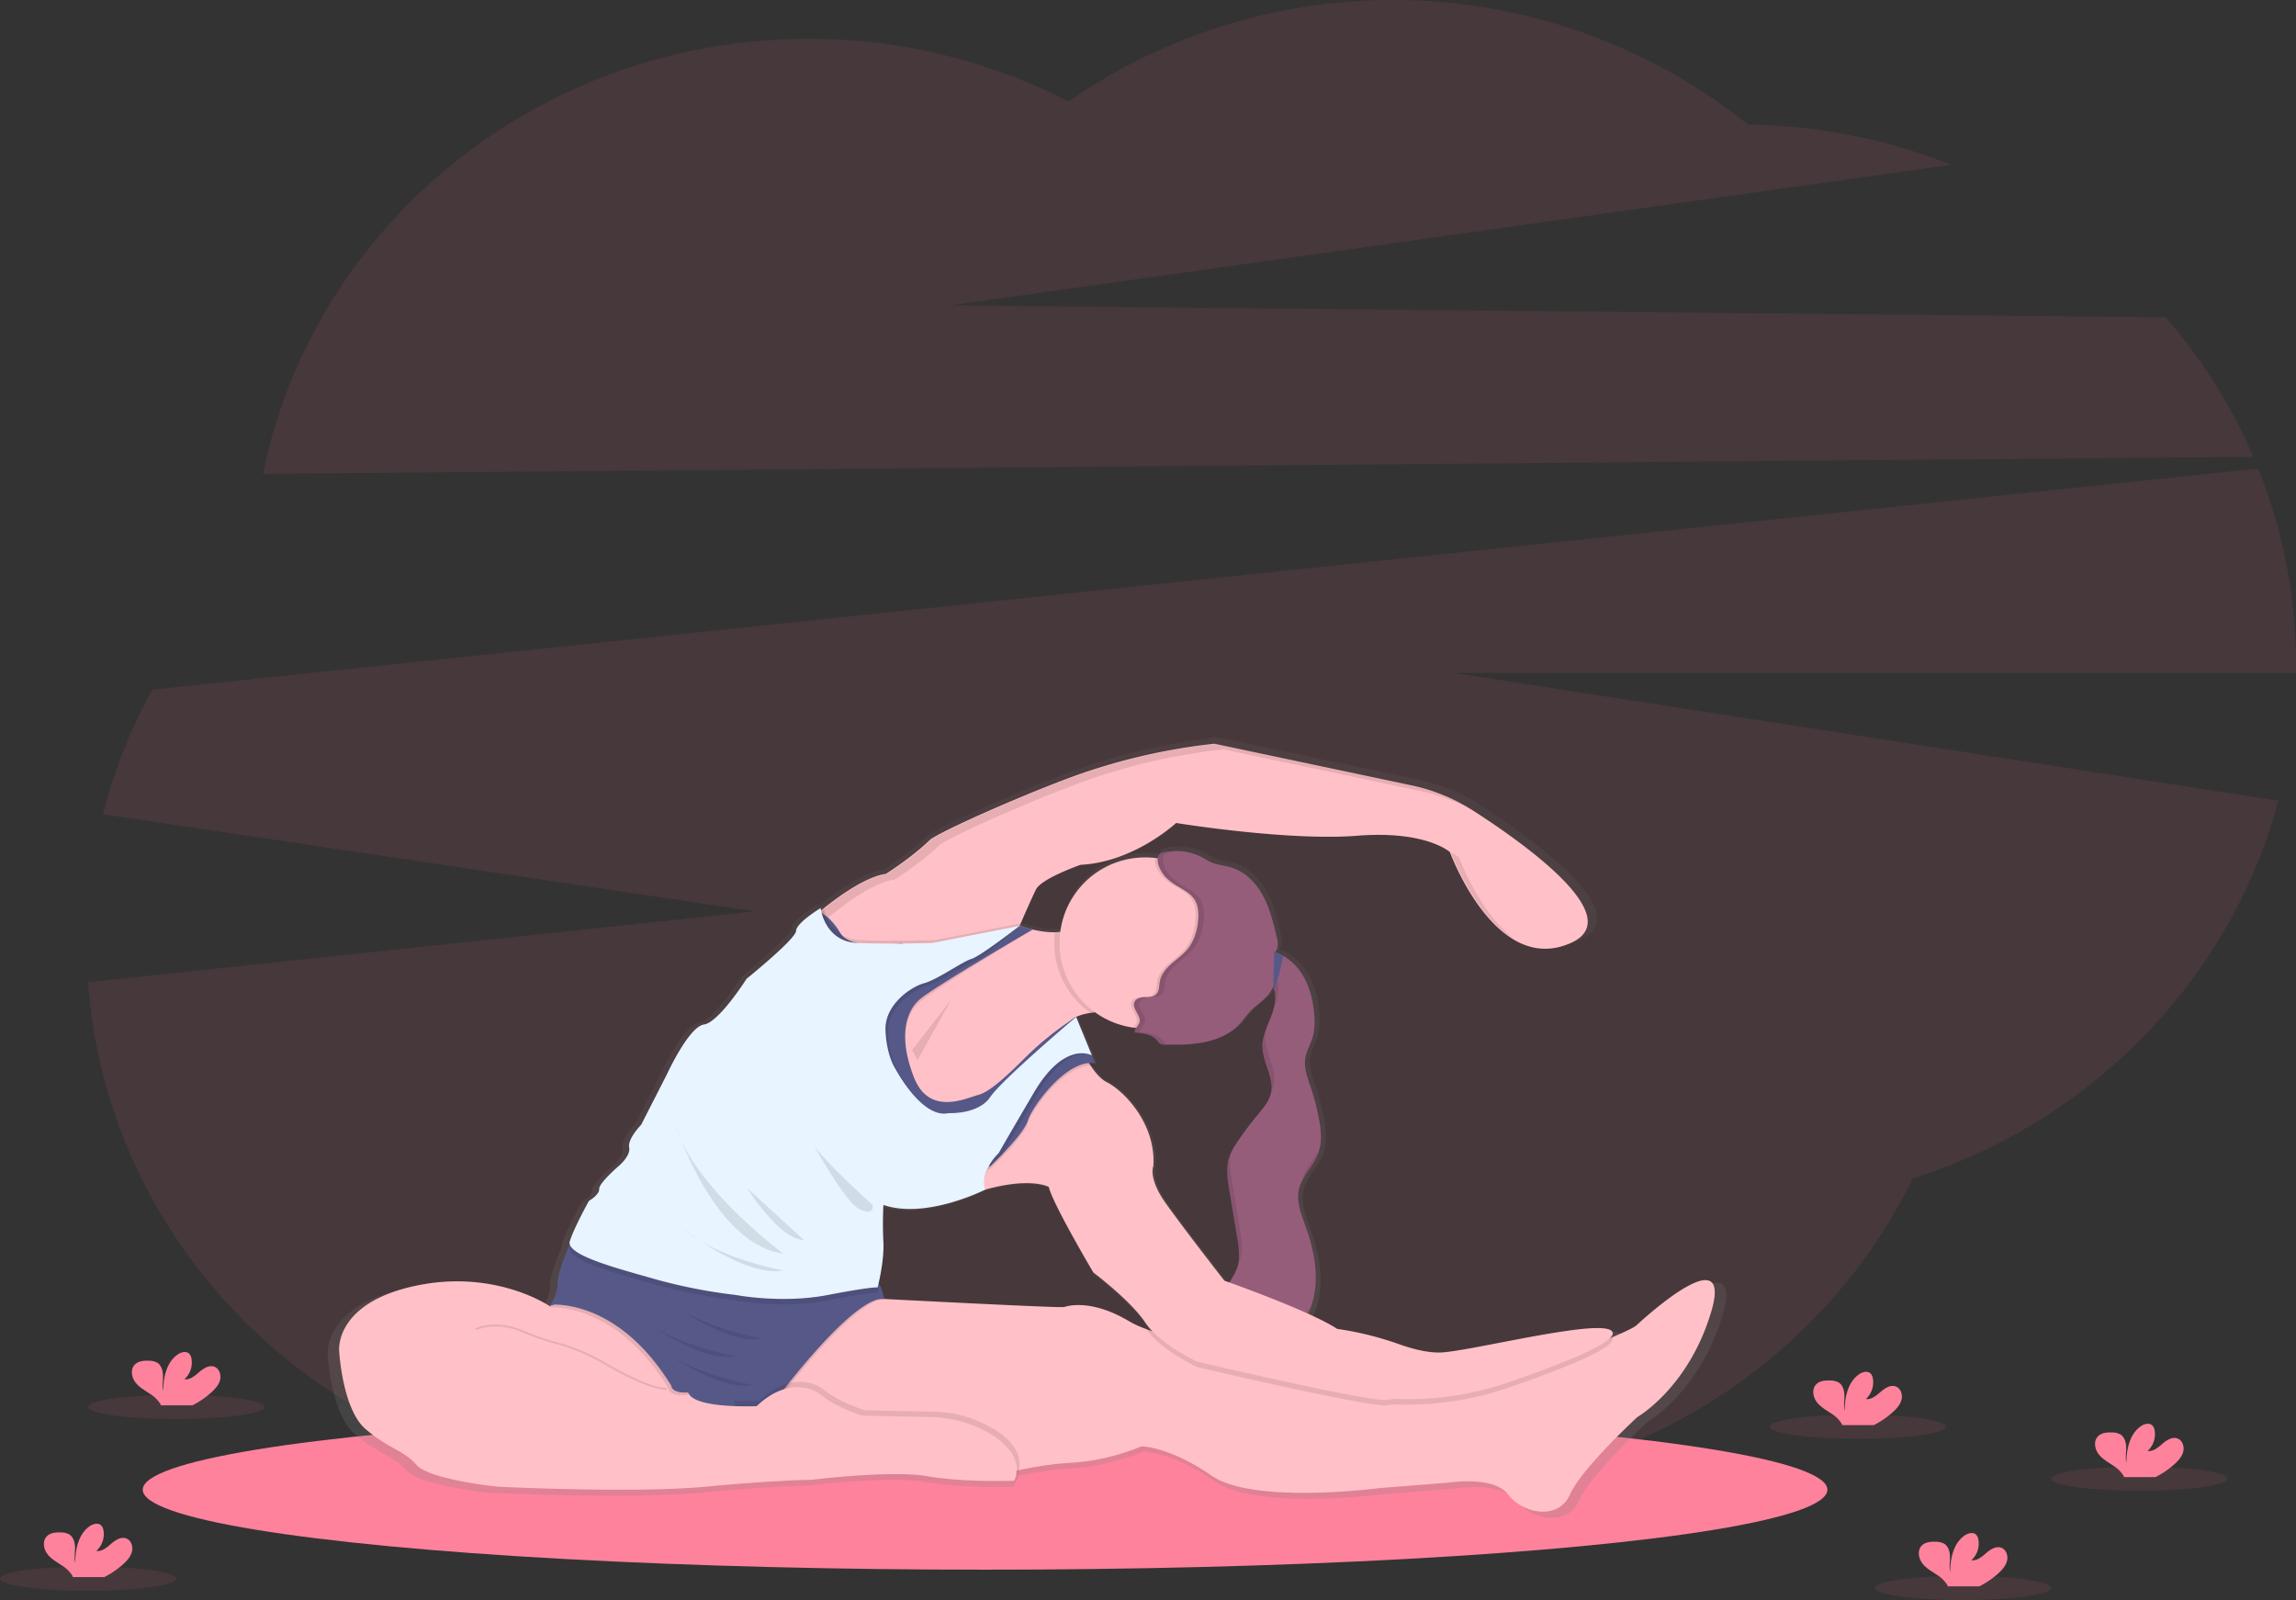 <svg xmlns="http://www.w3.org/2000/svg" data-name="Layer 1" width="1134.12" height="790.27"><rect width="100%" height="100%" fill="#333333" stroke="none"/><defs><linearGradient id="a" x1="540.2" y1="804.61" x2="540.2" y2="419.09" gradientUnits="userSpaceOnUse"><stop offset="0" stop-color="gray" stop-opacity=".25"/><stop offset=".54" stop-color="gray" stop-opacity=".12"/><stop offset="1" stop-color="gray" stop-opacity=".1"/></linearGradient></defs><path d="M1113.06 225.65a265.71 265.71 0 00-43.26-68.93l-600.18-5.91 494.15-69.4a280.38 280.38 0 00-100.26-19.89 281 281 0 00-335.72-11.38A279.82 279.82 0 00399.32 19.2c-133.35 0-244.47 92.36-269.4 214.84zM1134.12 328.37a259.42 259.42 0 00-18.7-96.94L75.23 340.61a261.06 261.06 0 00-24.36 61.53l322.11 48-329.46 35c9.91 138.65 128.78 248.14 274 248.14 73.09 0 139.5-27.75 188.72-73 49.36 46.1 116.41 74.45 190.29 74.45 109.62 0 204.22-62.41 248.28-152.65 88.39-28 157-98.49 180.55-186.61l-407.37-63.13h416.07c0-1.32.06-2.64.06-3.97z" fill="#ff6584" opacity=".1"/><ellipse cx="486.58" cy="735.78" rx="416.07" ry="39.5" fill="#ff829c"/><path d="M846.28 711c-1.25 1.14-5.88 3.35-12.12 6l-1.14.48a3.68 3.68 0 001.37-2.37c0-9.6-73.09 9.59-87.25 9.59-6.49 0-13.66-1.92-19.51-4a161.74 161.74 0 00-31.63-7.85 111.15 111.15 0 00-14.54-7.59v-.07c.29-.57.56-1.15.79-1.73 0-.09.07-.19.11-.29l.36-.92c.11-.3.22-.6.31-.9 4.29-12.65 1.8-26.82-2.74-39.49-2.25-6.25-5-12.87-3.45-19.32a18.13 18.13 0 011.24-3.47c.23-.48.48-1 .74-1.42.12-.23.26-.47.4-.7.36-.61.73-1.22 1.12-1.82.26-.39.52-.79.79-1.18.73-1.07 1.48-2.15 2.19-3.24l.09-.13c.24-.36.47-.73.69-1.1s.36-.58.53-.87l.25-.44a1.42 1.42 0 00.12-.17c.11-.21.24-.44.35-.66l.13-.26a18.38 18.38 0 00.78-1.69c.1-.27.21-.53.29-.79s.07-.25.11-.37c.1-.32.2-.63.29-1l.06-.23.06-.24c.05-.2.11-.4.15-.6a.59.59 0 010 .08c1.19-5 .64-10.49-.34-15.65A110.07 110.07 0 00683 592c-1.69-5-3.77-10.26-2.81-15.48a22.78 22.78 0 011.48-4.57c.43-1 .88-2 1.29-3.06.24-.6.46-1.21.67-1.82l.18-.55c.1-.3.17-.6.25-.9l.06-.28v-.14a32.1 32.1 0 00.48-9.59c-.52-7.53-2.3-15.13-6.47-21.41a27.58 27.58 0 00-9.37-8.79 20.8 20.8 0 00-3.91-1.69c.11-.2.24-.39.35-.58a7.46 7.46 0 00.79-2 11.27 11.27 0 00-.38-4.95c-1.67-7.07-3.39-14.26-6.81-20.67s-8.83-12.11-15.78-14.29c-3.47-1.1-7.22-1.29-10.55-2.79-1.41-.64-2.72-1.5-4.09-2.24a27 27 0 00-12-3.29c-.82-.05-1.62 0-2.43 0h-.51c-.66 0-1.31.11-2 .19-.83.11-1.67.2-2.45.35-1.52.3-2.79.89-3.19 2.62v.11c0 .04 0 .24-.07.36-.44-.07-.89-.14-1.34-.19a44.52 44.52 0 00-4.92-.27 42.94 42.94 0 00-42.47 37.4 22.84 22.84 0 01-2.78.22 46 46 0 01-11.22-1.39l-6.42-1.84s.06-.16.2-.48l1.17-.89-.87.17c1.44-3.31 5.48-12.61 7.72-17.07 2.74-5.48 22.38-12.33 22.38-12.33 27-1.37 48-21 48-21S671.3 468 706 465.23s46.59 8.23 46.59 8.23 22.85 62.59 60.77 45.6c28.53-12.77-22.37-49.23-49.3-66.49 1.55.87 3.08 1.77 4.58 2.73s3.23 2.08 4.94 3.2c-3.2-2.15-6.25-4.15-9.05-5.94A92 92 0 00733.91 440l-99.12-20.93h-.49a304.74 304.74 0 00-76.16 18.39c-29.39 11.25-63.57 26.84-66.83 30-8.8 8.6-21.93 16.9-21.93 16.9-9.68 1.39-22.5 10.35-31.15 17.22l-1.42 1.13c-.16-.76-.21-1.22-.21-1.22s-12.17 7.37-12.34 11.48-24.84 24-24.84 24S385.54 558.94 378 560s-18.51 24.84-18.51 24.84l-13 25.53s-6.85 7-6 11.31-5.31 9.42-5.31 9.42-9.94 8.56-9.77 11.48-5.14 6-5.14 6-7.36 13.19-9.59 20.22a2.73 2.73 0 000 1.65l-.13.06s-6.21 14-6 19.53c.12 4.2-2.25 8.69-3.37 10.57l-.46.17h.37c-.28.47-.47.75-.48.77s-27.64-19-68.07-10.11S194.81 724 194.81 724s1.6 29.12 13.25 39.11 19 10.45 25.58 18 40.89 11 40.89 11 67.84 3.42 104.39 0 53.08-3.43 53.08-3.43 40.15-5 58.19-1.83 43.63 2.29 43.63 2.29a10.39 10.39 0 001-2.74h.37a10.24 10.24 0 001-2.64 182 182 0 0126.39-3.76c18.72-.91 35.16-8.22 35.16-8.22s14.07.12 35.19 14.73 84.07 6.28 84.07 6.28l34.73-2.74s22.83-3.66 30.15 5.94 25.12 13.25 31.06 0 33.81-38.83 33.81-38.83 25.59-14.63 37-52.53-32.46 1.82-37.47 6.37zM646.81 559.9c1.93-2.06 3.51-4.44 5.45-6.5 2.62-2.77 5.88-4.88 8.47-7.67a16 16 0 003.2-5l.06.11.54 1.43c.07.23.12.45.18.68s.12.53.17.8.06.3.08.45c.06.41.1.83.12 1.25v2.01q0 .62-.12 1.23c0 .25-.07.5-.11.75s-.07.43-.11.64-.07.4-.12.6v.06c-.1.44-.2.88-.31 1.32a30.34 30.34 0 01-1.11 3.46c-.75 2-1.63 4-2.4 6-.21.54-.41 1.09-.6 1.63-.08.24-.16.47-.25.71s-.17.55-.26.82v.12a27.4 27.4 0 00-.73 3 1.85 1.85 0 000 .23v.22l-.09.68v.49c0 .39 0 .77-.07 1.16v.58c0 .47 0 .94.07 1.4 0 .18 0 .37.07.55s0 .44.07.66a.36.36 0 010 .1c0 .21.07.41.11.61s.11.59.17.89l.09.38c0 .2.08.41.14.61s.07.28.11.42 0 .21.08.31l.15.54c0 .15.09.3.13.44l.3 1c.1.29.19.58.28.87 1.51 4.64 3.32 9.22 2.59 13.84a10.83 10.83 0 01-.21 1.11c-.95 3.81-3.64 6.89-6.14 9.91a171 171 0 00-10.38 13.77 39.26 39.26 0 00-3.52 5.95c-.24.53-.46 1.07-.66 1.61l-.25.67c-1.72 5.4-.8 11.26.13 16.85l3.82 22.94c.12.71.24 1.42.35 2.14l.12.79.09.62c.14 1 .26 2.06.34 3.09v.31c0 .42 0 .83.06 1.25v2c0 .52 0 1-.11 1.55v.12c-.06.53-.14 1.06-.24 1.58a14.78 14.78 0 01-.48 1.85 30.66 30.66 0 01-4.07 7.63l-2.51-.9s-21-27-29.69-39.29-5.94-18.27-5.94-18.27c1.37-21.47-15.08-37.92-23.3-42-3.07-1.53-5.88-4.83-8.2-8.36a12.15 12.15 0 012.26.14l-.59-1.44c.2 0 .39 0 .59.07l-9.54-23.22a27.44 27.44 0 017.22-2.05c.76-.12 1.53-.23 2.29-.32a42.65 42.65 0 0019.21 7.74c.43.06.86.08 1.29.13-.11.15-.21.31-.3.46l-.12.24a1.94 1.94 0 00-.13.3 2 2 0 00-.1.35v.22a2.09 2.09 0 000 .61c4.07.35 8.56.89 11.22 4a7.07 7.07 0 001.9 1.88 4.79 4.79 0 002.06.31h4.43a78.51 78.51 0 0015.46-1.25c6.31-1.35 12.71-4.13 17.29-8.97zm-84.06-2.29a9.9 9.9 0 012.08-1.33c-.22.13-.95.59-2.08 1.33zm29.06 151.58c-20.39-12.31-32.89-7.31-32.89-7.31h-2.28c-10 0-88.18-4.08-88.18-4.08h-1.36a7.72 7.72 0 011.36 0s-.71-4.63-2.3-7.14a6.41 6.41 0 00-.46-.63c.93-4 2.81-13.34 2.42-20.76-.52-9.76 0-18.67 0-18.67 21.25 7.31 50.58-7.41 51-7.64 23-6.45 32-1.38 32-1.38 1.83 8.22 22.39 42.94 22.39 42.94s18.73 14.16 26 25.13a31.33 31.33 0 003.59 4.38c-1.14-.39-2.23-.78-3.26-1.17a51.43 51.43 0 01-8.03-3.67z" transform="translate(-32.94 -54.86)" fill="url(#a)"/><path d="M775.96 465.72c-37.3 16.71-59.77-44.85-59.77-44.85s-11.67-10.79-45.83-8.09-89.42-6.3-89.42-6.3-20.67 19.34-47.18 20.66c0 0-19.32 6.74-22 12.14-2.19 4.38-6.17 13.53-7.59 16.78a6.3 6.3 0 01-.29.71c-.14.31-.2.48-.2.48l-1.11.52-22.26 10.69-30.55 8.55-19.33 2.24-32.8-22.73s3.79-3.54 9.36-8c8.51-6.75 21.12-15.57 30.64-16.93 0 0 12.92-8.17 21.57-16.62 3.21-3.15 36.83-18.48 65.73-29.55a300 300 0 0174.91-18.09l97.49 20.59a90.75 90.75 0 0130.15 12.33c26.45 17.03 76.58 52.89 48.48 65.47z" fill="#ffc1c7"/><g opacity=".1"><path d="M402.13 459.25s3.79-3.55 9.36-8c8.51-6.75 21.12-15.57 30.64-16.93 0 0 12.92-8.17 21.57-16.62 3.21-3.16 36.83-18.48 65.73-29.55a299.56 299.56 0 0174.91-18.01l97.49 20.58a90.63 90.63 0 0130.14 12.34q2.33 1.49 4.86 3.15c-3.15-2.12-6.15-4.09-8.9-5.85a90.7 90.7 0 00-30.14-12.33l-97.49-20.59a299.89 299.89 0 00-74.91 18.09c-28.91 11.07-62.53 26.4-65.73 29.55-8.66 8.45-21.57 16.62-21.57 16.62-9.52 1.36-22.14 10.18-30.64 16.93-5.57 4.43-9.36 8-9.36 8l32.8 22.73h.13zM720.72 423.56a19.93 19.93 0 00-4-2.53c.9 2.38 12.28 31.86 31.69 43.18-17.7-13.29-27.69-40.65-27.69-40.65z"/></g><path d="M651.65 568.01a15.82 15.82 0 01-.45 1.53c-.08.26-.19.52-.28.77a19.19 19.19 0 01-.86 1.83c-.13.27-.28.54-.41.8a1.26 1.26 0 01-.11.17c-.14.26-.28.5-.43.74-1 1.7-2.16 3.32-3.27 5-.37.54-.74 1.09-1.09 1.65a3 3 0 01-.21.33c-.19.31-.39.64-.57 1s-.32.54-.46.81-.16.28-.23.42l-.43.83a17.76 17.76 0 00-1.19 3.25c-1.54 6.35 1.18 12.86 3.39 19 4.46 12.46 6.92 26.4 2.7 38.84-.1.29-.2.59-.31.89s-.3.79-.46 1.18c-.24.6-.51 1.19-.81 1.78-2.28 4.44-6.19 8.43-11 8-6.61-.58-9.82-8.68-15.84-11.44-5.23-2.4-11.84-.44-16.77-3.4a18.93 18.93 0 011.67-3.87c.89-1.64 2-3.21 3-4.77a30.51 30.51 0 004-7.51 16.2 16.2 0 00.47-1.82.58.58 0 000-.14c.05-.31.11-.6.15-.91s.08-.59.11-.91a.81.81 0 000-.16c0-.35 0-.7.07-1.06a49.62 49.62 0 00-1-10.06q-1.87-11.28-3.76-22.56c-.92-5.5-1.82-11.26-.12-16.57.13-.38.27-.76.41-1.13s.31-.75.48-1.11a39.27 39.27 0 013.46-5.85q4.76-7 10.21-13.55c2.46-3 5.1-6 6-9.74a8.56 8.56 0 00.22-1.1c.58-3.61-.44-7.21-1.64-10.82q-.23-.63-.42-1.26c-.42-1.24-.84-2.49-1.2-3.76-.12-.41-.23-.83-.34-1.25a25.56 25.56 0 01-.51-2.55 18.3 18.3 0 01-.22-2.56v-1.21c0-.4 0-.6.08-.91s.09-.64.14-1 .08-.48.13-.72.15-.73.25-1.08a6.28 6.28 0 01.23-.85c.05-.23.12-.46.18-.68l.26-.8.41-1.16c.13-.38.28-.77.43-1.15.75-2 1.61-4 2.36-5.92a34.36 34.36 0 001.09-3.39c0-.21.11-.44.16-.66a6.58 6.58 0 00.15-.67 7.34 7.34 0 00.16-.84c.07-.37.14-.76.18-1.14s.08-.77.11-1.16 0-.77 0-1.15a13.15 13.15 0 00-.57-4 9.54 9.54 0 00-.58-1.54 11.76 11.76 0 00-.57-1c-1.28-2.08-3.27-3.67-4.43-5.84a9.06 9.06 0 01-1-4.31 8.24 8.24 0 01.08-1.22 7.76 7.76 0 01.28-1.22 3.24 3.24 0 01.16-.47l.21-.48a5.45 5.45 0 01.33-.58c.1-.13.19-.27.29-.39 1.06-1.34 2.76-2 5.09-1.32l.57.19a21.05 21.05 0 013.84 1.67 27.16 27.16 0 019.22 8.64c4.1 6.18 5.85 13.66 6.36 21.06a32.11 32.11 0 01-.47 9.44c0 .13-.07.28-.09.41-.08.3-.15.6-.25.89a55.25 55.25 0 01-2.1 5.34 22.73 22.73 0 00-1.46 4.5c-.94 5.14 1.11 10.27 2.77 15.22a108.77 108.77 0 013.74 14.37c1.16 5.37 1.72 11 .31 16.17z" fill="#965d7b"/><g opacity=".1"><path d="M646.43 517.77a54.68 54.68 0 002.11-5.36c.13-.43.25-.86.35-1.3a39 39 0 00-2.46 6.66zM628.41 485.94c2.22 3.6 2 8 .9 12.23.08-.22.17-.43.25-.65 1.91-5 3-11 .2-15.62-1.29-2.08-3.29-3.68-4.44-5.84a9.18 9.18 0 01-1-4.63c-1.69 2.1-1.81 5.86-.3 8.68 1.1 2.16 3.1 3.75 4.39 5.83zM643.06 583.14c-.05.22-.09.44-.13.67 2.2-4.67 6.08-8.63 8-13.47a19.43 19.43 0 00.95-3.13c-2.57 5.51-7.44 9.98-8.82 15.93zM648.33 643.05c-2.06 5.08-6.35 10.25-11.82 9.77-6.61-.57-9.81-8.67-15.84-11.44-5.12-2.35-11.56-.53-16.45-3.22a19.5 19.5 0 00-1.67 3.87c4.93 3 11.54 1 16.77 3.39 6 2.77 9.23 10.88 15.84 11.45 5.47.47 9.76-4.7 11.82-9.78a37.66 37.66 0 001.41-4.2zM611.11 610.82c.73 4.38 1.45 8.93.59 13.24a19.28 19.28 0 00.87-2.22c1.54-4.83.72-10.06-.11-15.06q-1.87-11.28-3.76-22.57c-.81-4.89-1.61-10-.58-14.77a19.85 19.85 0 00-.89 2.25c-1.7 5.31-.79 11.06.12 16.56q1.89 11.3 3.76 22.57zM629.17 536.27c1.93-7.74-4-15.33-4.11-23.3a20.68 20.68 0 01.79-5.48 25.94 25.94 0 00-2.13 9.53c.07 7.6 5.48 14.85 4.31 22.23a14.32 14.32 0 001.14-2.98z"/></g><path d="M845.16 648.24c-11.23 37.29-36.4 51.67-36.4 51.67s-27.41 25.17-33.26 38.23-23.36 9.44-30.54 0-29.66-5.83-29.66-5.83L681.14 735s-61.9 8.21-82.68-6.17-34.6-14.49-34.6-14.49-16.18 7.18-34.59 8.09a177.38 177.38 0 00-26 3.68c-4.77 1-8.94 2-11.93 2.71s-4.77 1.24-4.77 1.24l-45.76-4.61-43.22-4.37-23.36-3.16-6.13-13.34-5.9-12.82-2-4.38 2.8-45.81h73.7s76.86 4 86.73 4h2.24s12.29-4.92 32.35 7.18a51 51 0 008 3.62c31.88 11.91 121.45 27.39 121.45 27.39l58-3.6s32.61-11.88 51-19.71c6.13-2.62 10.69-4.79 11.91-5.9 4.87-4.51 48.01-43.61 36.78-6.31z" fill="#ffc1c7"/><path d="M388.33 686.6l3.55 12.64-12.14 6.58-11.63-1.28-5.9-12.82-2-4.38 2.8-45.81h73.65c-15.37 1.38-48.33 45.07-48.33 45.07z" opacity=".1"/><path d="M386.98 686.6l3.55 12.64-12.13 6.58-30.67-3.37-16.52-13.31c-27-43.81-59.65-44-59.65-44s4.05-5.91 3.88-11.3 5.94-19.21 5.94-19.21l.58-.28c2.06-1 9.05-4.46 9.49-4.61 0 0 138.67 22.41 141.37 23.26a3.17 3.17 0 011.61 1.49c1.57 2.46 2.27 7 2.27 7-14.64-1.35-49.72 45.11-49.72 45.11z" fill="#565988"/><path d="M550.84 499.5a72.65 72.65 0 00-12.18.77c-6.71 1.09-13.14 3.64-10.29 9.57 5.39 11.23-28.76 31-28.76 31l-47.64 30.56-29.66-44.94 15.29-36.4 42.68-21.57 23.38-11.22s9.26 3.37 17.4 3.18c3.76-.08 7.29-.92 9.56-3.18 7.18-7.19 20.22 42.23 20.22 42.23z" fill="#ffc1c7"/><path d="M550.84 499.5a72.65 72.65 0 00-12.18.77 42.14 42.14 0 01-17.92-34.55 41.66 41.66 0 01.32-5.27c3.76-.08 7.29-.92 9.56-3.18 7.18-7.19 20.22 42.23 20.22 42.23z" opacity=".1"/><path d="M607.9 465.72a42.24 42.24 0 01-42.23 42.25 41.74 41.74 0 01-5.85-.41 42.24 42.24 0 015.85-84.08 45.73 45.73 0 014.84.27 42.26 42.26 0 0137.39 41.97z" fill="#ffc1c7"/><path d="M796.63 661.27c0 5.36-28.49 16.25-53.06 24.65a153 153 0 01-53.51 7.77 15.67 15.67 0 00-4.37.39c-6.74 1.79-94.36-18.88-94.36-18.88s-17.89-8.3-25.29-18.85c31.88 11.91 121.45 27.39 121.45 27.39l58-3.6s32.61-11.88 51-19.71a1.58 1.58 0 01.14.84z" opacity=".1"/><path d="M532.41 513.98s6.29 16.53 14.38 20.57 24.26 20.22 22.92 41.34c0 0-2.7 5.85 5.84 18s29.21 38.64 29.21 38.64 42.23 14.83 55.71 23.82h.05a157.88 157.88 0 0131.09 7.75c5.76 2 12.81 3.93 19.19 3.93 13.93 0 85.83-18.87 85.83-9.44 0 5.37-28.49 16.26-53.07 24.66a153.14 153.14 0 01-53.5 7.74 16.05 16.05 0 00-4.37.39c-6.74 1.79-94.37-18.88-94.37-18.88s-18.47-8.53-25.66-19.36-25.6-24.67-25.6-24.67-20.22-34.15-22-42.24c0 0-10.33-5.84-37.3 3.14s-5.87-20.23-5.87-20.23l30.11-35z" fill="#ffc1c7"/><path d="M540.95 526.47l-9.39-22.84a149.51 149.51 0 00-24.31 19.24c-11.24 11.23-18.88 18-24.27 19.32s-23.81 10.7-31.45-8.58-4.5-32.31 2.69-38.6 55.84-35.87 55.84-35.87l-6.39-.49s-44.48 15.57-58.41 8.46c0 0-24.72 4.13-30.11-4.86s-10.48-10.41-10.48-10.41l-32.66 44.11 11.69 97.51h30.1l32.35-12.58 43.14-3.6s16.18-15.28 18.43-22.47 19.34-30.59 33.23-28.34z" opacity=".1"/><path d="M540.95 525.14l-9.39-22.84a149.51 149.51 0 00-24.31 19.24c-11.24 11.24-18.88 18-24.27 19.32s-23.81 10.7-31.45-8.58-4.5-32.31 2.69-38.6 55.84-34.54 55.84-34.54l-6.39-1.83s-44.48 15.56-58.41 8.45c0 0-24.72 4.13-30.11-4.86s-10.48-10.41-10.48-10.41l-32.66 44.11 11.69 97.51h30.1l32.35-12.58 43.14-3.6s16.18-15.27 18.43-22.46 19.34-30.6 33.23-28.33z" fill="#565988"/><path d="M434.43 634.51c-.52 2.48-.94 4.07-.94 4.07s-1.85-.68-24.59 3.71-45.33 0-45.33 0a261.25 261.25 0 01-39.1-7.59c-19.54-5.56-45.16-12.14-43-19 .14-.4.28-.85.45-1.29 2.06-1 9.05-4.46 9.49-4.61 0 0 138.67 22.41 141.37 23.26a3.17 3.17 0 011.65 1.45z" opacity=".1"/><path d="M531.56 503.63l7.8 17.63s-12-6.37-27.34 19.75-17.36 29.83-17.36 29.83-10.78 7.36-8.08 16.74c0 0-31.94 11-53 3.73 0 0-4.72 14.24-4.21 23.85a137.57 137.57 0 01.08 15.41s6-4.55-16.76-.16-45.33 3.11-45.33 3.11a333 333 0 01-36.82-8.17c-19.55-5.56-49.88-4.13-47.69-11s9.44-19.88 9.44-19.88 5.22-3 5-5.9 9.61-11.29 9.61-11.29 6.06-5.05 5.22-9.27 5.9-11.12 5.9-11.12l12.81-25.1s10.78-23.43 18.2-24.44 21.06-22.58 21.06-22.58 24.26-19.54 24.43-23.59 12.13-11.29 12.13-11.29 1.93 16.54 18 17.22 37.3 0 37.3 0l41.69-9.8s-18.26 16.51-22.48 17.69-16.9 10.28-23.36 12-19.59 10.54-19.08 23.14 4.89 19 4.89 19 13.14 25 26.28 22c0 0 14.68.79 20.56-7.92s41.11-39.59 41.11-39.59z" opacity=".1"/><path d="M505 455.92l-1.14.87-1.31 1-22.26 10.69-30.55 8.55-19.33 2.24-32.8-22.73s3.79-3.54 9.36-8c.9 4 4.57 15.24 17.71 15.79 16.05.69 37.3 0 37.3 0l42.18-8.29z" opacity=".1"/><path d="M531.56 502.28l7.8 19s-13.35-7.71-28.69 18.41-17.35 29.82-17.35 29.82-9.44 8.71-6.74 18.09c0 0-29.16 14.77-50.22 7.52 0 0-.5 8.77 0 18.37s-2.86 22.41-2.86 22.41-1.86-.67-24.61 3.71-45.32 0-45.32 0a260.48 260.48 0 01-39.1-7.58c-19.54-5.56-45.16-12.14-43-19s9.44-19.89 9.44-19.89 5.22-3 5.06-5.9 9.6-11.29 9.6-11.29 6.07-5 5.22-9.26 5.9-11.13 5.9-11.13l12.81-25.1s10.78-23.43 18.2-24.44 21.06-22.58 21.06-22.58 24.3-19.6 24.46-23.65 12.14-11.29 12.14-11.29 1.92 16.54 18 17.22 37.31 0 37.31 0l43-8.45s-19.6 15.16-23.81 16.34-16.91 10.28-23.37 12-19.6 10.62-19.1 23.26 4.89 19 4.89 19 13.14 24.94 26.29 21.91c0 0 14.67.78 20.55-7.92s42.44-39.58 42.44-39.58z" fill="#e8f4ff"/><path d="M400.81 563.42s16.51 30.67 24.09 34 6.07-2.36 6.07-2.36-27.8-24.92-30.16-31.64zM368.96 586.68s16.18 25.78 28.14 25.78zM333.4 554.83s18.88 59.65 53.59 64.37c0 0-45.33-33.36-53.59-64.37zM336.77 606.39s31.18 24.77 50.22 21.07c0 0-32.52-5.56-50.22-21.07zM313.63 648.89s31.17 24.77 50.22 21.06c0 0-32.53-5.56-50.22-21.06zM321.78 662.95s31.17 24.77 50.21 21.07c0 0-32.52-5.56-50.21-21.07zM326.49 640.14s31.17 24.74 50.21 21c0 0-32.52-5.53-50.21-21zM470.06 493.49l-19.54 25.11 2.69 5.05 16.85-30.16zM607.9 465.72a42.24 42.24 0 01-42.23 42.25 41.74 41.74 0 01-5.85-.41 10.23 10.23 0 001.55-2.36c1.25-3.49-4-7.13-2.35-10.47.85-1.78 3.14-2.23 5.11-2.28s4.16 0 5.59-1.36c1.65-1.59 1.42-4.21 1.84-6.46.66-3.42 3.06-6.27 5.67-8.6s5.53-4.34 7.78-7c3.45-4.1 5.07-9.46 5.5-14.8.28-3.45 0-7.12-1.82-10-2-3.09-5.43-4.83-8.57-6.73a23.5 23.5 0 01-7.46-6.51c-1.28-1.88-2.56-4.81-2.15-7.19a42.26 42.26 0 0137.39 41.92z" opacity=".1"/><path d="M631.06 467.79a7.47 7.47 0 01-.79 2c-.1.18-.22.37-.33.56l-.61.93a9 9 0 00-1.85 4.15c-.12 1.85.89 3.54 1.55 5.3l.11.31a7.32 7.32 0 01.23.76 8.72 8.72 0 01-.39 5.22 15.67 15.67 0 01-3.15 5c-2.55 2.75-5.76 4.83-8.33 7.55-1.92 2-3.47 4.37-5.37 6.39-4.5 4.76-10.8 7.49-17.21 8.79a78.33 78.33 0 01-15.21 1.23h-4.35a4.78 4.78 0 01-2-.31 7 7 0 01-1.87-1.85c-2.62-3-7-3.57-11-3.91a2.8 2.8 0 01.66-2.13 12.31 12.31 0 001.64-2.51c1.26-3.5-4-7.13-2.34-10.49a2.86 2.86 0 01.62-.84 3.48 3.48 0 01.55-.45 7.81 7.81 0 013.94-1c.74 0 1.51 0 2.26-.09a5.34 5.34 0 003.24-1.26c1.65-1.57 1.42-4.2 1.84-6.44.66-3.44 3.06-6.28 5.67-8.6s5.53-4.34 7.78-7c3.45-4.09 5.07-9.47 5.5-14.79.28-3.45 0-7.13-1.82-10-1.74-2.7-4.6-4.37-7.39-6l-1.18-.7a27.71 27.71 0 01-5.91-4.57 18.3 18.3 0 01-1.49-2.1c-1.25-1.84-2.49-4.67-2.18-7a2.46 2.46 0 01.08-.46c.59-2.57 3.13-2.6 5.54-2.92.65-.08 1.29-.15 1.94-.19a25.15 25.15 0 012.88 0 26.67 26.67 0 0111.74 3.22c1.34.73 2.62 1.58 4 2.21 3.28 1.47 7 1.66 10.38 2.74 6.84 2.14 12.15 7.74 15.52 14.06s5.05 13.37 6.7 20.33a11.17 11.17 0 01.4 4.86z" fill="#965d7b"/><path d="M503.28 726.07a9.88 9.88 0 01-1 2.6s-4.46.16-11 .11c-8.93-.07-21.69-.53-32-2.35a104.26 104.26 0 00-18.57-1l-43.22-4.37-23.36-3.16-12-26.16c6.94.38 12.92.11 12.92.11 13.27-12.58 25.62-10.56 32.36-5.1s19.33 9.81 20.22 9.81c.6 0 20.47.42 33.25.68a59.94 59.94 0 0128.26 7.56c14.92 8.34 15.14 17.06 14.14 21.27z" opacity=".1"/><path d="M281.37 641.54l-9.81 3.6s-27.18-18.7-66.95-9.94-37.07 32.13-37.07 32.13 1.57 28.64 13 38.47 18.65 10.28 25.16 17.7 40.22 10.78 40.22 10.78 66.73 3.37 102.68 0 52.18-3.37 52.18-3.37 39.48-4.94 57.23-1.8 42.92 2.25 42.92 2.25 7.42-12.28-13.09-23.89a59.79 59.79 0 00-28.26-7.56c-12.77-.27-32.64-.68-33.25-.68-.9 0-13.48-4.35-20.22-9.81s-19.09-7.49-32.35 5.09c0 0-29.43 1.35-33.48-6.06s-24.94-30.67-24.94-30.67z" fill="#ffc1c7"/><path d="M330.2 685.68s-.22 4.07 8.88 3.4c8.42-.63-24.94-30.67-24.94-30.67l-34-16.25-9.81 3.61s32.91-3.9 59.87 39.91z" opacity=".1"/><path d="M331.55 684.33s-.22 4.07 8.88 3.4c8.42-.62-24.94-30.67-24.94-30.67l-34-16.25-9.82 3.61s32.92-3.9 59.88 39.91z" fill="#565988"/><path d="M234.94 656.55s9.66-4.94 23.82 1.24a114 114 0 0015.58 5.41 100.12 100.12 0 0124.34 10.17c9.86 5.73 23.24 12.61 30.68 12.61" fill="none" stroke="#000" stroke-miterlimit="10" opacity=".1"/><path d="M578.06 515.9a4.59 4.59 0 01-2-.31 6.72 6.72 0 01-1.87-1.85c-2.62-3-7.05-3.57-11-3.9-.32-1.74 1.69-3 2.29-4.64 1.27-3.5-4-7.13-2.34-10.48.86-1.77 3.15-2.22 5.12-2.27s4.16 0 5.58-1.37c1.65-1.58 1.42-4.21 1.85-6.45.65-3.43 3.05-6.28 5.66-8.6s5.54-4.34 7.79-7c3.44-4.09 5.06-9.46 5.5-14.79.28-3.46 0-7.13-1.83-10.05-2-3.08-5.43-4.82-8.57-6.73a23.5 23.5 0 01-7.46-6.51c-1.32-1.94-2.66-5-2.1-7.45s3.14-2.6 5.55-2.92c.71-.1 1.41-.16 2.13-.2a27.86 27.86 0 00-4.83.2c-2.41.32-5 .35-5.55 2.92s.78 5.51 2.11 7.45a23.5 23.5 0 007.46 6.51c3.05 1.89 6.51 3.68 8.51 6.68 1.87 2.92 2.11 6.59 1.83 10.05-.44 5.33-2 10.7-5.5 14.79-2.25 2.68-5.17 4.69-7.78 7s-5 5.17-5.67 8.6c-.43 2.24-.2 4.87-1.84 6.45-1.42 1.36-3.62 1.32-5.59 1.37s-4.26.5-5.12 2.27c-1.62 3.35 3.61 7 2.35 10.48-.61 1.66-2.61 2.9-2.3 4.64 4 .33 8.42.87 11 3.9a6.46 6.46 0 001.87 1.85 4.52 4.52 0 002 .31h4.37z" opacity=".1"/><path d="M629.55 488.53c.4-1.28.85-2.71 1.29-4.23a81.92 81.92 0 002.93-12.31 21.05 21.05 0 00-3.84-1.67c.11-.19.23-.38.33-.56l-.9.37v1.12c-.07 1.9-.21 5.92-.3 9.45v.16c-.07 2.79-.11 5.26 0 6.14z" fill="#565988"/><ellipse cx="917.6" cy="704.66" rx="43.52" ry="5.98" fill="#ff6584" opacity=".1"/><path d="M935.25 697.21c1.83-1.7 3.54-3.7 4.07-6.14s-.52-5.37-2.85-6.26c-2.61-1-5.4.82-7.51 2.64s-4.54 3.92-7.31 3.53a11.12 11.12 0 003.41-10.41 4.29 4.29 0 00-1-2.12c-1.45-1.55-4.08-.88-5.81.34-5.52 3.88-7.06 11.38-7.09 18.13-.56-2.44-.09-5-.1-7.47s-.7-5.27-2.81-6.61a8.48 8.48 0 00-4.28-1c-2.48-.09-5.24.15-6.94 2-2.1 2.25-1.56 6 .28 8.52s4.61 4 7.18 5.75a16 16 0 015.13 4.9 5.31 5.31 0 01.38.87h15.56a43.06 43.06 0 009.69-6.67z" fill="#ff829c"/><ellipse cx="1056.75" cy="730.33" rx="43.52" ry="5.98" fill="#ff6584" opacity=".1"/><path d="M1074.4 722.88c1.83-1.7 3.54-3.7 4.07-6.14s-.52-5.37-2.85-6.26c-2.61-1-5.4.81-7.51 2.64s-4.54 3.92-7.31 3.53a11.13 11.13 0 003.44-10.42 4.3 4.3 0 00-1-2.11c-1.45-1.55-4.08-.89-5.81.34-5.52 3.88-7.06 11.38-7.09 18.12-.56-2.43-.09-5-.1-7.46s-.7-5.27-2.81-6.61a8.46 8.46 0 00-4.28-1c-2.48-.09-5.24.16-6.94 2-2.1 2.25-1.56 6 .28 8.52s4.61 4 7.18 5.75a15.91 15.91 0 015.13 4.9 4.57 4.57 0 01.38.87h15.56a43.4 43.4 0 009.66-6.67z" fill="#ff829c"/><ellipse cx="969.7" cy="784.3" rx="43.52" ry="5.98" fill="#ff6584" opacity=".1"/><path d="M987.35 776.85c1.83-1.7 3.54-3.7 4.07-6.14s-.51-5.36-2.84-6.25c-2.62-1-5.41.81-7.52 2.63s-4.54 3.92-7.31 3.53a11.12 11.12 0 003.44-10.41 4.29 4.29 0 00-1-2.12c-1.45-1.55-4.07-.88-5.81.34-5.52 3.88-7.06 11.38-7.09 18.13-.56-2.44-.09-5-.1-7.47s-.7-5.27-2.81-6.61a8.44 8.44 0 00-4.27-1c-2.49-.09-5.25.16-6.94 2-2.11 2.26-1.56 6 .27 8.52s4.62 4 7.18 5.75a15.92 15.92 0 015.13 4.9 4 4 0 01.38.87h15.56a43.06 43.06 0 009.66-6.67z" fill="#ff829c"/><ellipse cx="87.05" cy="694.9" rx="43.52" ry="5.98" fill="#ff6584" opacity=".1"/><path d="M104.69 687.45c1.83-1.7 3.55-3.7 4.07-6.14s-.51-5.37-2.84-6.26c-2.61-1-5.4.81-7.52 2.64s-4.54 3.92-7.31 3.53a11.11 11.11 0 003.44-10.42 4.37 4.37 0 00-1-2.11c-1.45-1.55-4.08-.89-5.82.34-5.52 3.88-7.06 11.38-7.09 18.12-.55-2.43-.08-5-.1-7.46s-.7-5.27-2.8-6.61a8.48 8.48 0 00-4.28-1c-2.48-.09-5.25.16-6.94 2-2.11 2.25-1.56 6 .27 8.52s4.62 4 7.19 5.75a15.91 15.91 0 015.13 4.9 5.31 5.31 0 01.38.87h15.59a43.4 43.4 0 009.63-6.67z" fill="#ff829c"/><ellipse cx="43.52" cy="779.71" rx="43.52" ry="5.98" fill="#ff6584" opacity=".1"/><path d="M61.17 772.26c1.83-1.7 3.54-3.7 4.07-6.14s-.51-5.37-2.84-6.26c-2.62-1-5.41.81-7.52 2.64s-4.54 3.92-7.31 3.53a11.13 11.13 0 003.49-10.42 4.3 4.3 0 00-1-2.11c-1.45-1.55-4.07-.89-5.81.34-5.52 3.88-7.06 11.38-7.09 18.13-.56-2.44-.09-5-.1-7.47s-.7-5.27-2.81-6.61a8.34 8.34 0 00-4.27-1c-2.49-.1-5.25.15-6.94 2-2.11 2.25-1.56 6 .27 8.52s4.62 4 7.18 5.75a15.81 15.81 0 015.13 4.9 4 4 0 01.38.87h15.55a43.4 43.4 0 009.62-6.67z" fill="#ff829c"/></svg>
